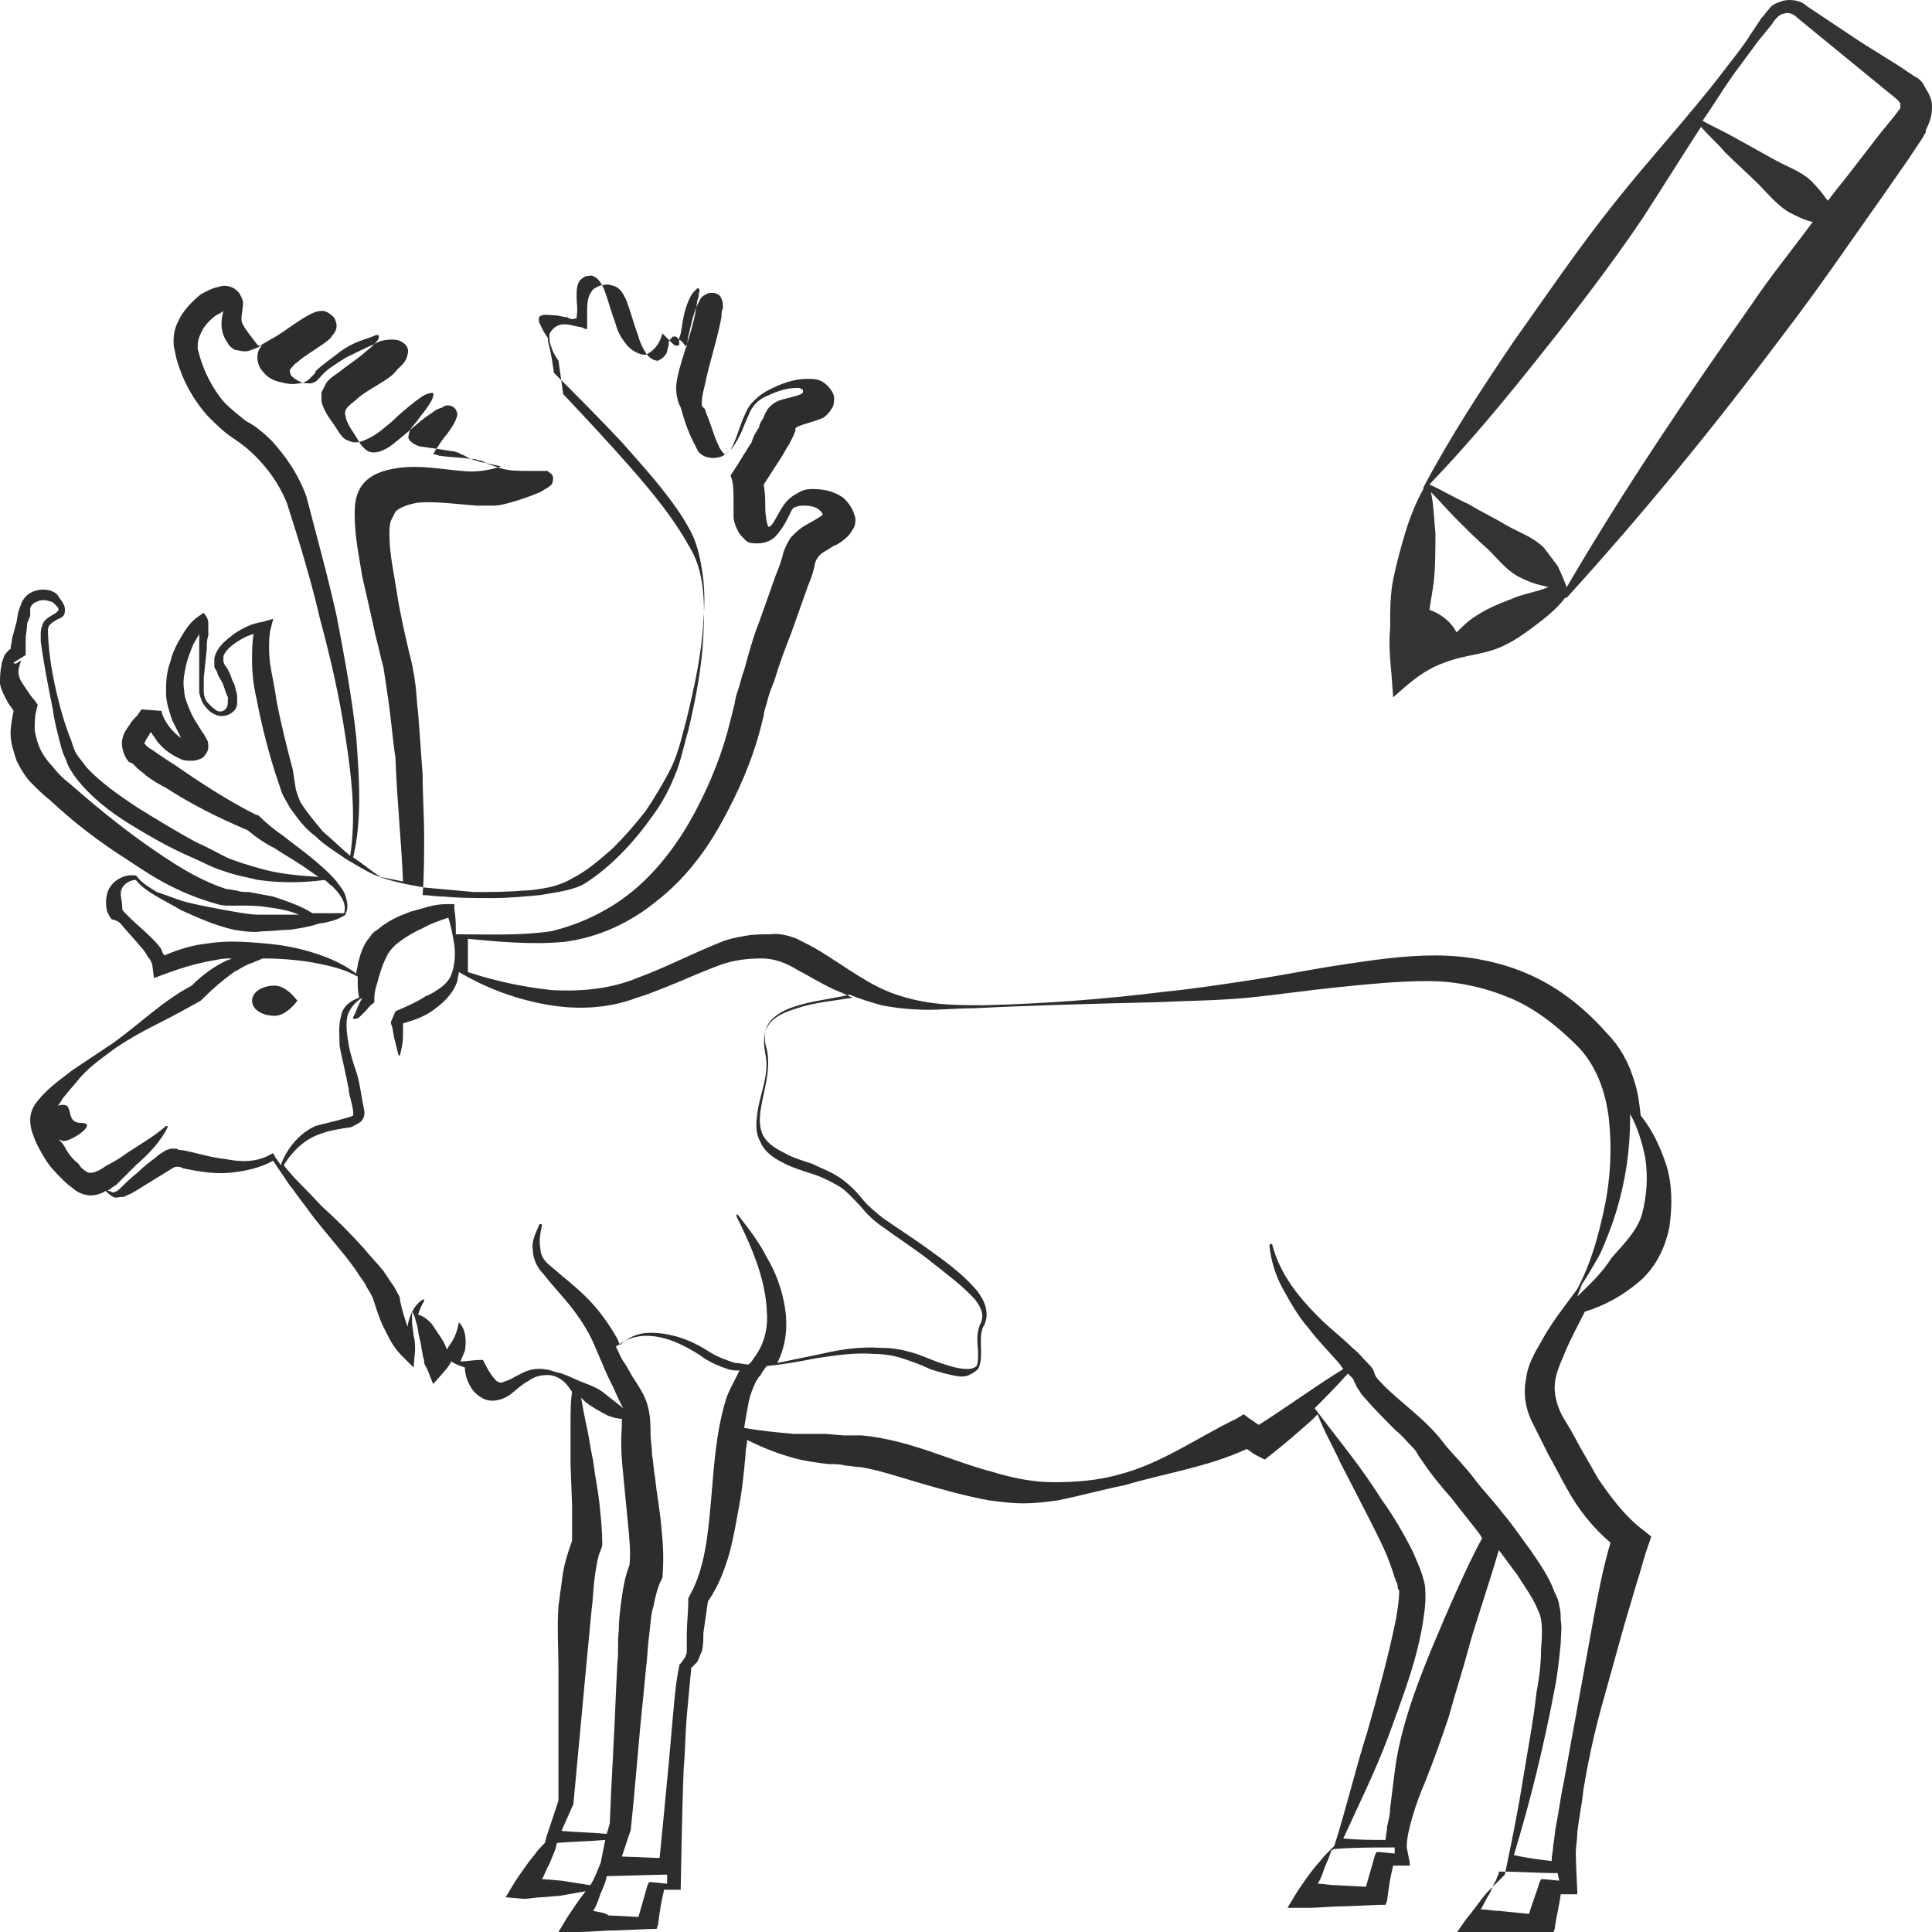 <?xml version="1.0" encoding="utf-8"?>
<!-- Generator: Adobe Illustrator 24.1.2, SVG Export Plug-In . SVG Version: 6.00 Build 0)  -->
<svg version="1.1" id="Layer_1" xmlns="http://www.w3.org/2000/svg" xmlns:xlink="http://www.w3.org/1999/xlink" x="0px" y="0px"
	 viewBox="0 0 128 128" style="enable-background:new 0 0 128 128;" xml:space="preserve">
<style type="text/css">
	.st0{fill:#333333;}
	.st1{fill:#2D2D2D;}
</style>
<g>
	<g>
		<path class="st0" d="M127.3,5.4c-0.1-0.1-0.3-0.3-0.4-0.3l-1.2-0.8l-2.4-1.5l-2.4-1.6l-1.2-0.8c-0.4-0.4-1.2-0.5-1.7-0.3
			c-0.3,0.1-0.6,0.2-0.8,0.5c-0.2,0.2-0.3,0.4-0.5,0.6l-0.8,1.2c-0.5,0.8-1.1,1.5-1.7,2.3c-2.3,3-4.9,5.8-7.2,8.7
			c-2.4,3-4.5,6.1-6.7,9.2c-2.1,3.1-4.2,6.3-6,9.7c0,0,0,0,0,0.1c-0.5,0.9-0.9,1.9-1.2,2.9c-0.3,1-0.6,2.1-0.8,3.1
			c-0.2,1-0.2,2.1-0.2,3.2c-0.1,1.1,0,2.1,0.1,3.2l0.1,1.4l0.8-0.7c0.8-0.7,1.7-1.3,2.6-1.6c1-0.4,2.1-0.5,3.1-0.8
			c1-0.3,1.9-0.9,2.7-1.5c0.8-0.6,1.6-1.2,2.2-2c0,0,0.1,0,0.1,0c5.1-5.6,9.9-11.5,14.4-17.5c2.3-3,4.4-6.1,6.6-9.2l1.6-2.3l0.8-1.2
			l0.2-0.3l0.1-0.2c0.1-0.1,0.1-0.2,0.1-0.3C128,7.8,128,7.4,128,7c0-0.4-0.2-0.8-0.4-1.1C127.5,5.7,127.4,5.5,127.3,5.4z
			 M100.6,39.5c-1,0.4-1.9,0.7-2.8,1.3c-0.5,0.3-0.9,0.7-1.3,1.1c-0.4-0.8-1.2-1.3-1.8-1.5c0.1-0.6,0.2-1.2,0.3-1.9
			c0.1-1.1,0.1-2.1,0.1-3.2c-0.1-0.9-0.1-1.8-0.3-2.7c0.6,0.6,1.1,1.2,1.7,1.8c0.7,0.7,1.4,1.4,2.1,2c0.7,0.7,1.3,1.5,2.2,1.9
			c0.4,0.2,0.9,0.4,1.4,0.5c0.1,0,0.3,0.1,0.4,0.1C101.8,39.2,101.2,39.3,100.6,39.5z M116.1,20.1c-4.3,6.1-8.5,12.3-12.3,18.8
			c-0.2-0.5-0.4-1-0.6-1.4c-0.3-0.4-0.6-0.8-0.9-1.2c-0.7-0.7-1.6-1-2.5-1.5c-0.8-0.5-1.7-0.9-2.5-1.4c-0.9-0.4-1.7-0.9-2.6-1.3
			c2.6-2.7,5-5.6,7.3-8.5c2.4-3,4.7-6,6.8-9.1c1.3-2,2.6-4.1,3.9-6.1c0.5,0.6,1.1,1.1,1.6,1.7c0.7,0.7,1.5,1.4,2.2,2.1
			c0.7,0.7,1.4,1.6,2.3,2c0.4,0.2,0.8,0.4,1.3,0.5C118.7,16.6,117.3,18.3,116.1,20.1z M125.8,7.3l-0.3,0.4l-0.9,1.1l-1.7,2.2
			c-0.6,0.8-1.2,1.5-1.8,2.3c-0.3-0.4-0.6-0.8-0.9-1.1c-0.7-0.8-1.7-1.1-2.6-1.6c-0.9-0.5-1.8-1-2.7-1.5c-0.7-0.4-1.4-0.7-2.1-1.1
			c0.7-1,1.3-2,2-3c0.6-0.8,1.1-1.5,1.7-2.3l0.9-1.1c0.1-0.2,0.3-0.4,0.4-0.5c0.1-0.1,0.3-0.2,0.4-0.2c0.3-0.1,0.6,0,0.9,0.3
			l1.1,0.9l2.2,1.8l2.2,1.8l1.1,0.9c0.1,0.1,0.1,0.1,0.1,0.1c0,0,0,0.1,0.1,0.1c0,0.1,0,0.1,0,0.2C125.9,7.2,125.9,7.2,125.8,7.3z"
			/>
	</g>
	<g>
		<path class="st1" d="M25.6,67.4L25.6,67.4L25.6,67.4C25.6,67.4,25.6,67.4,25.6,67.4z"/>
		<path class="st1" d="M0.1,44.1C0,44.5,0,44.9,0,45.3c0.1,0.5,0.3,0.8,0.5,1.2c0.1,0.2,0.3,0.4,0.4,0.6c-0.1,0.5-0.2,1-0.2,1.5
			c0,0.6,0.2,1.2,0.4,1.8c0.3,0.6,0.6,1.1,1,1.5c0.4,0.4,0.8,0.8,1.2,1.1c1.6,1.5,3.3,2.8,5.2,4c0.9,0.6,1.8,1.2,2.8,1.7
			c1,0.5,2,0.9,3.1,1.2c0.3,0.1,0.6,0.1,0.9,0.1c0.3,0,0.5,0,0.8,0c0.5,0,1,0,1.6,0.1c0.7,0.1,1.4,0.2,2.1,0.5c-0.3,0-0.5,0-0.8,0
			l-1.8,0c-0.6,0-1.1-0.1-1.7-0.2c-1.1-0.2-2.3-0.4-3.4-0.7c-0.6-0.2-1.1-0.4-1.7-0.6c-0.5-0.3-1-0.6-1.3-1l-0.1-0.1l-0.1,0
			c-0.7-0.1-1.6,0.4-1.8,1.2c-0.1,0.4-0.1,0.8,0,1.2c0.1,0.2,0.2,0.4,0.3,0.5C7.8,61,7.9,61.1,8,61.2c0.4,0.5,0.9,1,1.3,1.5
			c0.2,0.2,0.4,0.5,0.5,0.7c0.2,0.2,0.3,0.5,0.3,0.6l0.1,0.8l0.8-0.3c1.1-0.4,2.1-0.7,3.3-0.9c0.4-0.1,0.7-0.1,1.1-0.1
			c-0.1,0-0.2,0.1-0.3,0.1c-0.9,0.4-1.7,1-2.4,1.7c-1.9,1-3.4,2.5-5.2,3.8c-0.9,0.6-1.8,1.2-2.7,1.8c-0.9,0.7-1.8,1.3-2.5,2.3
			c-0.2,0.3-0.3,0.7-0.3,1c0,0.4,0.1,0.8,0.2,1c0.2,0.6,0.5,1.1,0.8,1.6c0.3,0.5,0.7,0.9,1.1,1.3c0.2,0.2,0.4,0.4,0.7,0.6
			C5.1,79,5.6,79.2,6,79.2c0.3,0,0.7-0.1,1-0.3c0.1,0.1,0.3,0.3,0.5,0.4c0.2,0.1,0.4,0,0.5,0c0.1,0,0.1,0,0.2,0l0.2-0.1
			c0.5-0.2,0.9-0.5,1.4-0.8l1.3-0.8c0.2-0.1,0.4-0.3,0.6-0.3c0.1,0,0.3,0,0.4,0.1c1,0.2,2.1,0.4,3.1,0.3c1-0.1,2-0.3,2.9-0.8
			c0.3,0.5,0.7,1,1,1.5c0.4,0.5,0.8,1.1,1.2,1.6C21,81,21.9,82,22.7,83c0.4,0.5,0.8,1,1.1,1.5c0.2,0.3,0.4,0.5,0.5,0.8
			c0.1,0.1,0.1,0.2,0.2,0.3l0.1,0.2l0.1,0.2c0.2,0.6,0.4,1.3,0.7,1.9c0.3,0.6,0.6,1.3,1.2,1.9l0.8,0.8l0.1-1.1c0-0.4,0-0.7-0.1-1
			c0-0.3-0.1-0.6-0.1-0.9c0-0.2,0-0.5,0-0.7c0.2,0.3,0.2,0.5,0.3,0.8c0.1,0.3,0.1,0.6,0.2,1c0.1,0.3,0.1,0.6,0.2,1
			c0,0.2,0.1,0.3,0.1,0.5c0,0.2,0.1,0.3,0.2,0.5l0.4,1l0.7-0.8c0.2-0.2,0.4-0.5,0.5-0.7c0.3,0.2,0.6,0.3,0.9,0.4
			c0,0.5,0.2,1.1,0.6,1.6c0.3,0.3,0.7,0.6,1.2,0.6c0.5,0,0.9-0.2,1.2-0.4c0.5-0.4,0.8-0.7,1.2-0.9c0.4-0.3,0.8-0.4,1.3-0.4
			c0.5,0,1,0.3,1.3,0.7c0.1,0.1,0.2,0.3,0.3,0.4c-0.1,0.7-0.1,1.4-0.1,2.1c0,0.9,0,1.8,0,2.7l0.1,2.7c0,0.8,0,1.7,0,2.4
			c-0.3,0.8-0.5,1.5-0.6,2.1c-0.1,0.7-0.2,1.5-0.3,2.2c-0.1,1.5,0,2.9,0,4.3l0,8.6l-0.8,2.4l-0.1,0.4c-0.3,0.3-0.5,0.5-0.7,0.8
			c-0.5,0.6-0.9,1.2-1.3,1.8l-0.6,1l1.2,0.1c0.4,0,0.8-0.1,1.2-0.1l1.2-0.1c0.6-0.1,1.1-0.2,1.7-0.3c-0.4,0.5-0.8,1.1-1.2,1.7
			l-0.6,1l1.3,0c0.8,0,1.6-0.1,2.4-0.1l2.4-0.1l0.4,0l0.1-0.3c0.1-0.8,0.2-1.5,0.4-2.3l0.9,0l0.2,0l0-0.2c0,0,0.1-5.7,0.2-7.9
			c0.1-1.1,0.1-2.2,0.2-3.4c0.1-1.1,0.2-2.2,0.3-3.2c0.1-0.1,0.2-0.2,0.4-0.4c0.1-0.2,0.2-0.5,0.3-0.7c0.1-0.4,0.1-0.8,0.1-1.2
			c0.1-0.7,0.2-1.4,0.3-2.1c0.7-1,1.1-2.1,1.4-3.1c0.3-1.1,0.5-2.3,0.7-3.4c0.2-1.1,0.3-2.2,0.4-3.3c0-0.3,0.1-0.6,0.1-0.9
			c1,0.5,2,0.9,3.1,1.2c0.7,0.2,1.5,0.3,2.3,0.4c0.4,0,0.8,0,1.1,0.1c0.3,0,0.7,0.1,1,0.1c1.3,0.2,2.7,0.7,4.1,1.1
			c1.4,0.4,2.8,0.8,4.4,1.1c0.8,0.1,1.5,0.2,2.3,0.2c0.8,0,1.6-0.1,2.3-0.2c1.5-0.3,2.9-0.7,4.4-1c2.7-0.8,5.5-1.2,8.1-2.4
			c0.2,0.1,0.4,0.3,0.6,0.4l0.6,0.3l0.5-0.4c0.9-0.7,1.8-1.5,2.6-2.2c0.1-0.1,0.2-0.2,0.4-0.4c0.4,1.1,1,2.1,1.5,3.2l1.8,3.5
			c0.6,1.2,1.2,2.3,1.6,3.5c0.1,0.3,0.2,0.6,0.3,0.9c0.1,0.1,0.1,0.3,0.1,0.4l0.1,0.2l0,0.1c0,0.4-0.1,1.1-0.2,1.7
			c-0.5,2.5-1.2,5-1.9,7.5c-0.8,2.5-1.4,5.1-2.2,7.6l0,0l-0.1,0.1c-0.1,0.1-0.3,0.3-0.4,0.4c-0.3,0.3-0.5,0.6-0.7,0.8
			c-0.5,0.6-0.9,1.2-1.3,1.8l-0.6,1l1.3,0c0.8,0,1.6-0.1,2.4-0.1l2.4-0.1l0.4,0l0.1-0.3c0.1-0.8,0.2-1.5,0.4-2.3l0.9,0l0.2,0l0-0.2
			l-0.2-1c0-0.7,0.2-1.4,0.4-2.1c0.2-0.7,0.5-1.5,0.8-2.2c0.6-1.5,1.1-2.9,1.6-4.4c0.4-1.5,0.9-3,1.3-4.5c0.3-1.2,1.4-4.4,2-6.5
			c0.4,0.5,0.8,1.1,1.2,1.6c0.5,0.8,1.1,1.6,1.4,2.4c0.3,0.5,0.3,1.5,0.2,2.5c0,0.9-0.1,1.9-0.3,2.9c-0.2,1.9-0.6,3.9-0.9,5.8
			c-0.3,1.9-0.7,3.9-1.1,5.8l-0.1,0.5c-0.1,0.1-0.3,0.3-0.4,0.4c-0.3,0.3-0.5,0.5-0.8,0.8c-0.5,0.6-0.9,1.2-1.4,1.8l-0.7,1l1.3,0.1
			c0.8,0,1.6,0,2.4-0.1l2.4-0.1l0.4,0l0.1-0.3c0.1-0.8,0.3-1.5,0.4-2.3l0.9,0l0.2,0l0-0.2c0,0-0.1-2-0.1-2.5c0-0.5,0.1-0.9,0.1-1.4
			c0.1-0.9,0.3-1.8,0.4-2.8c0.3-1.8,0.7-3.7,1.2-5.5c0.5-1.8,1-3.6,1.5-5.4l0.8-2.7c0.3-0.9,0.5-1.8,0.8-2.6l0.2-0.6l-0.5-0.4
			c-1.2-0.9-2.1-2.1-3-3.4c-0.4-0.7-0.8-1.4-1.2-2.1l-0.6-1.1l-0.6-1c-0.3-0.6-0.5-1.2-0.5-1.9c0-0.7,0.3-1.4,0.6-2.1
			c0.4-1,0.9-1.9,1.4-2.9c1.3-0.4,2.4-1,3.5-1.9c1.1-0.9,1.8-2.2,2.1-3.7c0.2-1.4,0.2-2.8-0.2-4.1c-0.4-1.2-0.9-2.3-1.7-3.3
			c-0.1-0.9-0.2-1.7-0.5-2.5c-0.3-1-0.9-2.1-1.7-2.9c-1.4-1.6-3.1-3-5.1-3.9c-2-0.9-4.2-1.3-6.3-1.3c-2.1,0-4.1,0.3-6.1,0.6
			c-2,0.3-4,0.7-5.9,1c-2,0.3-3.9,0.6-5.9,0.8c-4,0.5-8,0.8-12,0.9c-1,0-2,0-3-0.1c-1-0.1-1.9-0.3-2.8-0.6c-1.8-0.6-3.3-1.8-5.1-2.9
			c-0.5-0.3-0.9-0.5-1.5-0.8c-0.5-0.2-1.2-0.4-1.8-0.3c-0.5,0-1.1,0-1.6,0.1c-0.6,0.1-1.1,0.2-1.6,0.4c-2,0.8-3.7,1.7-5.6,2.4
			c-1.7,0.7-3.6,0.9-5.6,0.8c-1.9-0.2-3.8-0.6-5.6-1.2c0-0.5,0-1.1,0-1.6c0-0.2,0-0.4,0-0.6c2.1,0.2,4.2,0.4,6.4,0.2
			c2.3-0.3,4.4-1.3,6.1-2.7c1.8-1.4,3.2-3.2,4.3-5.2c1.1-2,2-4,2.6-6.3l0.1-0.4l0.1-0.4c0-0.2,0.1-0.5,0.2-0.8
			c0.1-0.5,0.3-1,0.5-1.5c0.3-1,0.7-2.1,1.1-3.1l1.1-3.1c0.2-0.5,0.4-1,0.5-1.6c0.1-0.3,0.3-0.6,0.7-0.8c0.2-0.1,0.4-0.3,0.7-0.4
			c0.2-0.1,0.5-0.3,0.8-0.6c0.1-0.1,0.3-0.4,0.4-0.6c0.1-0.3,0.1-0.6,0-0.8c-0.1-0.4-0.4-0.8-0.7-1.1c-0.7-0.5-1.4-0.6-2.1-0.6
			c-0.4,0-0.7,0.1-1,0.3c-0.4,0.2-0.7,0.5-0.9,0.8c-0.4,0.6-0.6,1.1-0.8,1.3c-0.1,0.1-0.1,0.1-0.2,0.1c0,0,0,0,0,0c0,0,0,0,0,0
			c-0.1-0.2-0.2-0.8-0.2-1.3c0-0.5,0-0.9-0.1-1.5c0.4-0.6,0.7-1.1,1.1-1.7c0.2-0.3,0.4-0.7,0.6-1c0.1-0.2,0.2-0.4,0.3-0.6
			c0-0.1,0.1-0.2,0.1-0.3l0-0.1c0,0,0,0,0,0c0,0,0,0,0,0c0-0.1,0.3-0.2,0.6-0.3c0.3-0.1,0.7-0.2,1.2-0.4c0.2-0.1,0.5-0.4,0.7-0.8
			c0.1-0.4,0.1-0.7-0.1-1c-0.2-0.3-0.5-0.6-0.8-0.7c-0.3-0.1-0.5-0.1-0.8-0.1c-0.9,0-1.7,0.3-2.5,0.7c-0.4,0.2-0.7,0.4-1.1,0.8
			c-0.4,0.4-0.5,0.8-0.7,1.2c-0.3,0.8-0.5,1.5-0.8,2c-0.2,0.2-0.5,0.4-0.4,0.3c0,0-0.3-0.3-0.4-0.6c-0.3-0.6-0.5-1.4-0.8-2.1
			l-0.1-0.3l-0.1-0.1c0,0-0.1-0.1-0.1-0.1c0,0,0-0.2,0-0.3c0-0.3,0.1-0.7,0.2-1.1c0.3-1.5,0.8-2.9,1.1-4.5c0-0.2,0-0.4,0.1-0.6
			c0-0.2,0-0.5-0.2-0.8c-0.1-0.1-0.3-0.2-0.5-0.2c-0.1,0-0.3,0-0.4,0.1c-0.3,0.1-0.4,0.3-0.5,0.5c-0.4,0.8-0.5,1.5-0.7,2.3l-0.1,0.6
			l0,0.1c0,0-0.1-0.1-0.1-0.1c-0.1-0.1-0.2-0.3-0.4-0.4c0,0-0.1-0.1-0.1-0.1c0,0-0.1-0.1-0.1-0.1c0,0-0.1,0-0.2,0c0,0-0.1,0-0.1,0.1
			c0,0,0,0-0.1,0.1c-0.1,0.1-0.1,0.2-0.1,0.2l0,0.1c0,0.2-0.1,0.3-0.1,0.5c-0.1,0.3-0.4,0.5-0.6,0.6c-0.3,0-0.6-0.2-0.8-0.5
			c-0.2-0.3-0.4-0.7-0.5-1.1c-0.3-0.8-0.5-1.6-0.8-2.4c-0.2-0.4-0.4-0.9-1-1c-0.3-0.1-0.5,0-0.7,0c-0.2,0.1-0.5,0.2-0.6,0.4
			c-0.3,0.4-0.3,0.9-0.3,1.4c0,0.4,0,0.7,0,1.1c0,0,0,0,0,0c-0.1,0-0.2,0-0.3-0.1l-0.5-0.1c-0.4-0.1-0.8-0.2-1.2,0
			c-0.2,0.1-0.5,0.4-0.5,0.6c0,0.3,0,0.5,0.1,0.7c0.1,0.4,0.3,0.7,0.5,1c0.1,0.7,0.2,1.4,0.3,2.1l0,0.1l0.1,0.1
			c1.5,1.6,3,3.2,4.4,4.8c1.4,1.6,2.8,3.3,3.8,5.1c1.1,1.7,1.1,3.8,1,6c-0.1,2.1-0.5,4.2-1,6.3c-0.3,1-0.5,2.1-0.9,3
			c-0.4,1-0.9,1.9-1.5,2.7c-1.2,1.7-2.7,3.3-4.4,4.4c-0.8,0.5-1.9,0.6-3,0.8c-1.1,0.1-2.1,0.2-3.2,0.2c-1.1,0-2.2,0-3.2-0.1
			c-0.5,0-1-0.1-1.4-0.1c0.1-1.3,0.1-2.6,0.1-3.9c0-1.4-0.1-2.7-0.1-4.1c-0.1-1.4-0.2-2.7-0.3-4.1c-0.1-0.7-0.1-1.4-0.2-2
			c-0.1-0.7-0.2-1.3-0.4-2c-0.3-1.3-0.6-2.6-0.8-3.9c-0.2-1.3-0.5-2.6-0.5-3.9c0-0.3,0-0.6,0.1-0.9c0.1-0.2,0.2-0.4,0.3-0.6
			c0.3-0.3,0.9-0.5,1.5-0.6c1.2-0.1,2.5,0.1,3.9,0.2c0.3,0,0.7,0,1.1,0c0.4,0,0.7-0.1,1.1-0.2c0.7-0.2,1.3-0.4,2-0.7
			c0.2-0.1,0.3-0.2,0.5-0.3c0.1-0.1,0.2-0.1,0.3-0.3c0-0.1,0.1-0.3,0-0.5c-0.1-0.2-0.3-0.2-0.3-0.3c-0.1,0-0.2,0-0.3,0
			c-0.3,0-0.4,0-0.5,0c-0.2,0-0.3,0-0.5,0c-0.6,0-1.3,0-1.9-0.2c-0.3-0.1-0.6-0.2-0.9-0.3c-0.1-0.1-0.3-0.2-0.5-0.2
			c-0.2-0.1-0.4-0.1-0.5-0.1c-0.7-0.1-1.4-0.1-2-0.2c-0.2,0-0.3-0.1-0.4-0.1c0,0-0.1,0-0.1,0c0,0,0,0,0,0c0.1-0.2,0.3-0.5,0.5-0.8
			c0.2-0.3,0.4-0.5,0.6-0.8c0.2-0.3,0.4-0.6,0.5-1c0-0.2-0.1-0.5-0.4-0.6c-0.3-0.1-0.5,0-0.6,0.1c-0.4,0.1-0.6,0.3-0.9,0.5
			c-0.6,0.4-1.1,0.9-1.6,1.3c-0.5,0.4-1,0.9-1.6,1.1c-0.3,0.1-0.6,0.1-0.8,0c-0.2-0.1-0.4-0.3-0.6-0.6c-0.3-0.6-0.8-1.1-0.9-1.7
			c-0.1-0.3,0-0.5,0.2-0.7c0.2-0.2,0.5-0.4,0.7-0.6c0.5-0.4,1.1-0.7,1.7-1.1c0.3-0.2,0.6-0.4,0.8-0.7c0.3-0.3,0.6-0.5,0.7-1
			c0.1-0.3,0-0.6-0.3-0.8c-0.3-0.2-0.5-0.2-0.8-0.2c-0.4,0-0.8,0.1-1.1,0.3c-0.7,0.3-1.3,0.6-1.9,0.9c-0.6,0.4-1.2,0.7-1.7,1.3
			c-0.1,0.1-0.2,0.2-0.2,0.2c0,0-0.1,0.1-0.1,0.1c-0.1,0-0.2,0.1-0.3,0.1c-0.2,0-0.5,0-0.7-0.1c-0.2-0.1-0.4-0.2-0.6-0.4
			c-0.1-0.2-0.1-0.3-0.1-0.4c0.1-0.1,0.3-0.4,0.5-0.5c0.2-0.2,0.5-0.4,0.8-0.6c0.3-0.2,0.6-0.4,0.9-0.6c0.1-0.1,0.3-0.2,0.5-0.4
			c0.1-0.2,0.4-0.4,0.4-0.8c0-0.2-0.1-0.5-0.2-0.6c-0.2-0.2-0.5-0.4-0.7-0.4c-0.4,0-0.6,0.1-0.8,0.2c-0.4,0.2-0.7,0.4-1,0.6
			c-0.6,0.4-1.1,0.8-1.7,1.1c-0.3,0.2-0.5,0.3-0.7,0.4c0,0,0,0-0.1,0c0,0,0,0,0,0C16,21.5,16,21.4,16,21.1c0-0.3,0.1-0.6,0.1-1.1
			c0-0.1-0.1-0.3-0.2-0.5c-0.1-0.2-0.3-0.3-0.4-0.4c-0.4-0.2-0.7-0.2-1-0.1c-0.5,0.1-0.8,0.3-1.2,0.5c-0.6,0.5-1.2,1.1-1.5,1.8
			c-0.2,0.4-0.3,0.8-0.3,1.3c0,0.2,0,0.4,0.1,0.7c0,0.2,0.1,0.4,0.1,0.5c0.4,1.4,1.1,2.7,2.1,3.8c0.5,0.5,1,1,1.6,1.4
			c0.6,0.4,1,0.7,1.5,1.2c0.9,0.9,1.6,1.9,2.1,3.1c0.8,2.5,1.6,5.1,2.2,7.7c0.7,2.6,1.3,5.2,1.7,7.9c0.4,2.6,0.7,5.2,0.3,7.8
			c-0.6-0.5-1.2-1.1-1.8-1.6c-0.5-0.6-1-1.2-1.4-1.8c-0.2-0.3-0.3-0.7-0.4-1L19.4,51c-0.4-1.5-0.8-3.1-1.1-4.7
			c-0.1-0.8-0.3-1.6-0.4-2.3c-0.1-0.8-0.1-1.6,0-2.2l0.2-0.8l-0.7,0.2c-0.7,0.1-1.3,0.4-1.9,0.8c-0.5,0.4-1.1,0.8-1.3,1.6
			c0,0.2,0,0.4,0,0.6c0.1,0.2,0.2,0.3,0.2,0.4c0.1,0.3,0.3,0.5,0.4,0.8c0.1,0.3,0.2,0.6,0.3,0.8c0,0.3,0,0.6-0.1,0.7
			c-0.1,0.2-0.4,0.3-0.6,0.2c-0.2-0.1-0.4-0.3-0.6-0.5c-0.2-0.2-0.3-0.5-0.3-0.8c0-0.2,0-0.6,0-0.9l0.2-1.9c0-0.3,0-0.6,0.1-0.9
			c0-0.2,0-0.3,0-0.5c0-0.1,0-0.2,0-0.3c0-0.1,0-0.2-0.1-0.4l-0.2-0.3l-0.3,0.2c-0.6,0.4-0.9,0.9-1.2,1.4c-0.3,0.5-0.6,1.1-0.7,1.6
			C11,44.6,11,45.3,11,45.9c0,0.6,0.2,1.2,0.4,1.8c0.2,0.4,0.4,0.8,0.6,1.2c-0.6-0.4-1.2-1.2-1.3-1.8L9.4,47c0-0.1,0,0-0.1,0.1
			l-0.2,0.3c-0.2,0.2-0.4,0.4-0.5,0.6c-0.2,0.3-0.4,0.5-0.5,1c-0.1,0.4,0.1,1,0.3,1.3c0.1,0.1,0.1,0.2,0.2,0.2l0.2,0.1
			c0.1,0.1,0.2,0.2,0.3,0.3c0.2,0.2,0.4,0.3,0.6,0.5c0.4,0.3,0.9,0.6,1.3,0.8c1.7,1.1,3.5,2,5.4,2.8c0.6,0.5,1.2,0.9,1.8,1.2
			c0.6,0.4,1.3,0.8,1.9,1.2c0.3,0.2,0.7,0.5,1,0.7c-1.4-0.1-2.7-0.2-4-0.6c-0.7-0.2-1.4-0.4-2.1-0.7c-0.6-0.3-1.3-0.7-2-1
			c-1.3-0.7-2.6-1.5-3.9-2.3c-1.2-0.8-2.5-1.7-3.4-2.7c-0.2-0.3-0.4-0.5-0.6-0.8c-0.2-0.3-0.3-0.7-0.4-1c-0.3-0.7-0.5-1.4-0.7-2.1
			c-0.4-1.5-0.7-3-0.8-4.5c0-0.4-0.1-0.8,0.1-1c0.1-0.1,0.2-0.2,0.4-0.3C3.8,41,4,41,4.2,40.8c0.1-0.1,0.1-0.3,0.1-0.4
			c0-0.1,0-0.2-0.1-0.4c-0.1-0.2-0.3-0.4-0.4-0.6C3.5,39.1,3,39,2.5,39.1c-0.5,0.1-0.9,0.4-1.1,0.9c0,0.1-0.1,0.2-0.1,0.3l-0.1,0.3
			l-0.1,0.6c-0.1,0.4-0.2,0.7-0.3,1.1c0,0.2-0.1,0.5-0.1,0.7c-0.2,0.1-0.3,0.3-0.4,0.4C0.2,43.7,0.1,43.9,0.1,44.1z M26.7,58.4
			c-0.5-0.1-1-0.2-1.5-0.3c0,0,0,0,0,0c-0.6-0.4-1.2-0.9-1.8-1.3c0.3-1.3,0.4-2.6,0.4-3.9c0-1.4-0.1-2.7-0.2-4.1
			c-0.3-2.7-0.8-5.4-1.3-8c-0.6-2.7-1.3-5.2-2-7.9c-0.5-1.4-1.3-2.6-2.3-3.7c-0.5-0.5-1.1-1-1.7-1.3c-0.5-0.4-1-0.8-1.4-1.2
			c-0.8-0.9-1.4-2.1-1.7-3.2c0-0.1-0.1-0.3-0.1-0.4c0-0.1,0-0.2,0-0.3c0-0.2,0.1-0.5,0.2-0.7c0.2-0.5,0.6-0.9,1-1.2
			c0.2-0.1,0.4-0.2,0.5-0.3c-0.1,0.4-0.3,1.2,0.2,2c0.1,0.1,0.1,0.2,0.2,0.3c0.1,0.1,0.3,0.3,0.5,0.3c0.4,0.1,0.7,0.1,0.9,0
			c0.3-0.1,0.6-0.2,0.8-0.4c-0.1,0.1-0.1,0.2-0.2,0.3c-0.3,0.5-0.1,1.2,0.2,1.5c0.3,0.4,0.7,0.6,1.1,0.7c0.4,0.1,0.8,0.2,1.3,0.1
			c0.2,0,0.5-0.1,0.7-0.3c0.1-0.1,0.2-0.2,0.3-0.3c0.1-0.1,0.1-0.1,0.1-0.2c0.4-0.4,1-0.8,1.5-1.2c0.5-0.4,1.1-0.7,1.7-0.9
			c0.3-0.1,0.6-0.2,0.8-0.3c0.1,0,0.2,0,0.2,0c0,0,0,0,0,0.1c0,0.2-0.2,0.4-0.4,0.6c-0.2,0.2-0.5,0.4-0.7,0.6
			c-0.5,0.4-1.1,0.8-1.6,1.2c-0.3,0.2-0.6,0.4-0.8,0.7c-0.1,0.2-0.2,0.4-0.3,0.6c0,0.2,0,0.4,0,0.6c0.2,0.8,0.7,1.3,1,1.8
			c0.2,0.3,0.4,0.7,0.8,0.8c0.4,0.2,0.8,0.1,1.2-0.1c0.7-0.3,1.2-0.8,1.7-1.2c0.5-0.5,1-0.9,1.5-1.3c0.3-0.2,0.5-0.4,0.8-0.5
			c0.3-0.1,0.5-0.1,0.4,0.1c0,0.2-0.2,0.5-0.4,0.8c-0.2,0.3-0.4,0.5-0.6,0.8c-0.2,0.3-0.5,0.5-0.6,0.9c0,0.1-0.1,0.3,0,0.4
			c0.1,0.2,0.2,0.2,0.3,0.3c0.2,0.1,0.4,0.2,0.6,0.2c0.7,0.1,1.4,0.2,2,0.3c0.2,0,0.3,0.1,0.4,0.1c0.1,0.1,0.2,0.1,0.4,0.2
			c0.3,0.2,0.7,0.3,1,0.4c0.5,0.1,0.9,0.2,1.4,0.3c-0.9,0.3-1.8,0.4-2.6,0.3c-1.3-0.1-2.7-0.4-4.2-0.2c-0.7,0.1-1.6,0.3-2.2,0.9
			c-0.3,0.3-0.5,0.7-0.6,1.1c-0.1,0.4-0.1,0.8-0.1,1.1c0,1.5,0.3,2.8,0.5,4.1c0.3,1.3,0.6,2.6,0.9,4c0.2,0.7,0.3,1.3,0.5,2
			c0.1,0.6,0.2,1.3,0.3,2c0.2,1.3,0.3,2.7,0.5,4C26.3,53.1,26.6,55.8,26.7,58.4z M104.5,85.9c0.1-0.3,0.2-0.5,0.3-0.8
			c0.4-0.6,0.8-1.3,1.2-2c0.4-0.9,0.8-1.9,1.1-2.9c0.6-2,0.9-4,0.9-6.2c0-0.1,0-0.1,0-0.2c0.5,0.9,0.8,1.9,1,2.9
			c0.2,1.3,0.1,2.5-0.2,3.7c-0.3,1.1-1.2,2-2,2.9C106.1,84.4,105.3,85.1,104.5,85.9z M103.2,124.1L103.2,124.1l0.1,0.5l-1-0.1
			l-0.2,0l-0.1,0.2c-0.2,0.7-0.5,1.4-0.7,2.1l-2-0.2c-0.4,0-0.8-0.1-1.2-0.1c0.2-0.3,0.3-0.6,0.5-0.9c0.2-0.3,0.3-0.7,0.5-1l0.2-0.5
			l0-0.1l0.2,0C100.8,124,102,124.1,103.2,124.1z M88.4,122.5c1.3-0.1,2.5-0.1,3.8-0.1l0.2,0l0,0.4l-1-0.1l-0.2,0l-0.1,0.2
			c-0.2,0.7-0.4,1.4-0.6,2.1l-2-0.1c-0.4,0-0.8-0.1-1.2-0.1c0.2-0.3,0.3-0.6,0.4-0.9c0.1-0.3,0.3-0.7,0.4-1l0.1-0.3L88.4,122.5z
			 M87.1,93.3c0.5-0.5,1.5-1.5,2.2-2.3c0.1,0.1,0.2,0.2,0.3,0.3c0.1,0.1,0.1,0.2,0.1,0.2l0.2,0.4c0.2,0.3,0.3,0.5,0.5,0.7
			c0.7,0.8,1.4,1.5,2.1,2.2c0.4,0.3,0.7,0.7,1,1c0.2,0.2,0.3,0.3,0.4,0.5c0.1,0.2,0.2,0.3,0.4,0.6c0.6,0.9,1.2,1.6,1.9,2.4
			c0.6,0.8,1.2,1.5,1.8,2.3c0.1,0.1,0.1,0.2,0.2,0.3c-1,1.8-2.5,5.3-3,6.5c-0.6,1.4-1.2,2.9-1.7,4.4c-0.5,1.5-0.9,3-1.1,4.6
			c-0.1,0.8-0.2,1.6-0.3,2.4c0,0.4-0.1,0.8-0.2,1.2c0,0.3-0.1,0.6-0.1,0.9c-0.9,0-1.9,0-2.8-0.1c1-2.2,2.1-4.4,3-6.8
			c0.9-2.5,1.9-5,2.3-7.7c0.1-0.7,0.2-1.4,0.1-2.3c-0.2-0.9-0.5-1.5-0.8-2.2c-0.6-1.2-1.3-2.4-2.1-3.5
			C90.2,97.2,88.6,95.3,87.1,93.3z M49.3,94.6c0.1-0.6,0.2-1.2,0.3-1.7c0.1-0.5,0.3-1,0.5-1.4c0.1-0.1,0.1-0.2,0.2-0.3l0.1-0.1
			l0.1-0.2c0.1-0.1,0.2-0.3,0.3-0.4c1.1-0.1,2.2-0.3,3.2-0.5c1.3-0.2,2.6-0.4,3.9-0.3c0.6,0,1.3,0.1,1.9,0.3
			c0.6,0.2,1.2,0.4,1.8,0.7c0.6,0.2,1.3,0.4,2,0.5c0.2,0,0.4,0,0.6-0.1c0.2-0.1,0.4-0.2,0.6-0.4c0.2-0.4,0.2-0.8,0.2-1.1
			c0-0.7-0.1-1.3,0.2-1.8c0.2-0.4,0.2-0.8,0.1-1.2c-0.1-0.4-0.3-0.7-0.5-1c-0.9-1.1-2-1.9-3.1-2.7c-1.1-0.8-2.2-1.5-3.2-2.2
			c-0.5-0.4-1-0.8-1.4-1.3c-0.4-0.5-0.9-1-1.5-1.4c-0.6-0.4-1.2-0.6-1.8-0.9c-0.6-0.2-1.3-0.4-1.8-0.7c-0.6-0.3-1.1-0.6-1.4-1.1
			c-0.3-0.5-0.3-1.2-0.2-1.8c0.2-1.3,0.7-2.6,0.4-4c-0.2-0.6-0.2-1.3,0.2-1.8c0.4-0.5,1-0.8,1.6-1c1.2-0.4,2.4-0.5,3.7-0.8
			c0.7,0.3,1.4,0.5,2.1,0.7c1,0.2,2.1,0.3,3.1,0.3c1,0,2-0.1,3-0.1c4-0.2,8-0.3,12.1-0.4c2-0.1,4-0.1,6.1-0.3c2-0.2,4-0.5,6-0.7
			c2-0.2,3.9-0.4,5.9-0.4c1.9,0,3.7,0.4,5.4,1.1c1.7,0.7,3.2,1.9,4.5,3.2c1.2,1.2,1.9,3,2.1,4.9c0.2,1.9,0.1,3.9-0.3,5.8
			c-0.4,1.9-0.9,3.7-1.8,5.4c-0.8,1.1-1.7,2.2-2.4,3.5c-0.4,0.7-0.9,1.5-1,2.5c-0.2,1,0,2,0.4,2.8l1.1,2.2c0.4,0.7,0.8,1.5,1.2,2.2
			c0.7,1.3,1.7,2.6,2.9,3.6c-0.5,1.7-0.8,3.3-1.1,4.9l-1,5.5l-1,5.5c-0.2,0.9-0.3,1.8-0.5,2.8c-0.1,0.5-0.1,0.9-0.2,1.4
			c0,0.3-0.1,0.6-0.1,1c-0.8-0.1-1.7-0.2-2.5-0.4c1.1-3.6,2-7.3,2.7-11c0.2-1,0.3-2,0.4-3c0-0.5,0.1-1,0-1.6c0-0.3,0-0.6-0.1-0.9
			c0-0.3-0.2-0.7-0.3-0.9c-0.4-1.1-1-1.9-1.6-2.8c-0.6-0.8-1.2-1.7-1.8-2.4c-0.6-0.8-1.3-1.5-1.9-2.3c-0.6-0.8-1.3-1.5-1.9-2.2
			c-1.3-1.8-3.1-2.9-4.3-4.2c-0.2-0.2-0.3-0.3-0.4-0.5L91,90.8c-0.1-0.2-0.2-0.3-0.3-0.4c-0.4-0.4-0.7-0.8-1.1-1.1
			c-0.7-0.7-1.5-1.3-2.2-2c-1.4-1.4-2.6-2.9-3.1-4.8c0-0.1-0.1-0.1-0.1-0.1c0,0-0.1,0.1-0.1,0.1c0.1,1,0.4,2,0.9,2.9
			c0.5,0.9,1,1.8,1.7,2.6c0.6,0.8,1.3,1.5,2,2.3c0.1,0.1,0.2,0.3,0.3,0.4c-1.8,1.1-4,2.7-5.6,3.7c-0.2-0.1-0.4-0.3-0.6-0.4l-0.4-0.3
			l-0.5,0.3c-2.5,1.2-5,3-7.8,3.7c-1.4,0.4-2.9,0.5-4.3,0.5c-1.4,0-2.8-0.3-4.1-0.7c-2.7-0.7-5.4-2.1-8.6-2.4c-0.4,0-0.8,0-1.2,0
			L54.7,95c-0.7,0-1.4,0-2.1,0C51.5,94.9,50.4,94.8,49.3,94.6z M44.6,113.5l-0.3,3.4c-0.2,2.1-0.4,4.2-0.6,6.2l-2.5-0.1l0.6-1.8l0,0
			l0-0.1c0.3-2.8,0.5-5.7,0.8-8.5l0.2-2.1c0.1-0.7,0.1-1.4,0.2-2.1c0.1-0.7,0.1-1.4,0.3-2c0.1-0.6,0.3-1.3,0.5-1.7l0.1-0.2l0-0.2
			c0.1-1.2,0-2.3-0.1-3.3c-0.1-1.1-0.3-2.1-0.4-3.1c-0.1-0.5-0.1-1-0.2-1.5c0-0.5-0.1-1-0.1-1.4c0-0.6,0-1.2-0.2-1.9
			c-0.2-0.7-0.5-1.1-0.8-1.6c-0.3-0.4-0.5-0.9-0.8-1.3c-0.2-0.3-0.3-0.6-0.5-1c0.1,0,0.1-0.1,0.2-0.1c0.5-0.4,1.2-0.6,1.8-0.6
			c1.3,0,2.5,0.6,3.6,1.3c0.5,0.4,1.2,0.7,1.8,0.9c0.3,0.1,0.5,0.1,0.8,0.1c0,0.1-0.1,0.1-0.1,0.2c-0.3,0.6-0.6,1.1-0.8,1.7
			c-0.7,2.3-0.8,4.6-1,6.8c-0.2,2.2-0.4,4.4-1.4,6.2l-0.1,0.2l0,0.1c0,0.8-0.1,1.6-0.1,2.3c0,0.4,0,0.8,0,1.1c0,0.2-0.1,0.3-0.1,0.4
			c-0.1,0.1-0.2,0.3-0.3,0.4l-0.1,0.1l0,0.1C44.8,111.3,44.7,112.4,44.6,113.5z M39.3,126.6c0.2-0.3,0.3-0.6,0.4-0.9
			c0.1-0.3,0.3-0.7,0.4-1l0.1-0.4l0,0l3.8-0.1l0.2,0l0,0.6l-1-0.1l-0.2,0l-0.1,0.2c-0.2,0.7-0.4,1.4-0.6,2.1l-2-0.1
			C40.1,126.7,39.7,126.7,39.3,126.6z M40.1,121.9l-0.3,1.5c0,0-0.5,1.3-0.7,1.5c-0.6-0.1-1.3-0.2-1.9-0.3l-1.2-0.1c0,0,0,0-0.1,0
			c0.2-0.3,0.3-0.7,0.5-1c0.1-0.3,0.3-0.7,0.4-1l0.1-0.4C38,122,39,122,40.1,121.9z M38,119.5l0-0.1l0.8-8.6l0.2-2.1l0.2-2.1
			c0.1-0.7,0.1-1.4,0.2-2.1c0.1-0.7,0.2-1.4,0.4-1.8l0.1-0.3l0-0.1c0-1-0.1-1.9-0.2-2.8c-0.1-0.9-0.3-1.8-0.4-2.7
			c-0.2-0.9-0.3-1.8-0.5-2.6c-0.1-0.5-0.2-1-0.3-1.6c0.1,0.1,0.2,0.2,0.3,0.3c0.4,0.3,0.9,0.6,1.5,0.9c0.3,0.1,0.6,0.2,0.9,0.2
			c0,0.2,0,0.4,0,0.5c-0.1,1.3,0,2.3,0.1,3.3l0.3,3.1c0.1,1,0.2,2,0.1,2.8c-0.3,0.8-0.4,1.4-0.5,2.1c-0.1,0.7-0.2,1.5-0.2,2.2
			c-0.1,0.7,0,1.5-0.1,2.2l-0.1,2.1c-0.1,2.8-0.3,5.7-0.4,8.5l-0.2,0.7c-1-0.1-2-0.1-3-0.2L38,119.5L38,119.5z M18.8,77.2
			c0.6-1,1.5-1.8,2.5-2.1c0.5-0.2,1.2-0.3,1.8-0.4c0.2,0,0.3-0.1,0.5-0.2c0.2-0.1,0.4-0.2,0.5-0.5c0.1-0.3,0-0.5,0-0.6L24,72.9
			c-0.1-0.6-0.2-1.3-0.4-1.9c-0.2-0.6-0.4-1.2-0.5-1.8c-0.1-0.6-0.2-1.2-0.1-1.8c0.1-0.5,0.5-1,1-1.3c0,0,0,0,0,0
			c-0.1,0.2-0.2,0.4-0.3,0.6c-0.1,0.3-0.2,0.5-0.3,0.7l0,0c0,0,0,0.1,0,0.1c0,0,0,0,0.1,0c0.2,0,0.3-0.1,0.4-0.2
			c0.1-0.1,0.2-0.2,0.3-0.3c0.2-0.2,0.3-0.4,0.5-0.5l0.1-0.1l0-0.3c0-0.3,0.1-0.7,0.2-1c0.1-0.4,0.2-0.7,0.3-1
			c0.1-0.3,0.3-0.7,0.4-0.9c0.2-0.3,0.3-0.4,0.5-0.6c0.5-0.4,1.1-0.8,1.8-1.1c0.5-0.3,1.1-0.5,1.7-0.7c0.2,0.6,0.3,1.2,0.4,1.8
			c0.1,0.8,0,1.6-0.3,2.2c-0.2,0.3-0.4,0.5-0.7,0.7c-0.3,0.2-0.6,0.4-0.9,0.5c-0.6,0.4-1.3,0.7-2,1l-0.3,0.7l0,0c0,0,0,0.1,0,0.1
			l0.1,0.3l0.1,0.6c0.1,0.4,0.2,0.8,0.3,1.2c0,0,0.1,0.1,0.1,0c0,0,0,0,0,0c0.1-0.4,0.2-0.8,0.2-1.3c0-0.2,0-0.4,0-0.6l0-0.2
			c0.7-0.2,1.3-0.4,1.9-0.8c0.7-0.5,1.4-1.1,1.7-2c0-0.2,0.1-0.4,0.1-0.6c1.7,1,3.5,1.7,5.5,2.1c2,0.4,4.2,0.4,6.3-0.4
			c1-0.3,1.9-0.7,2.9-1.1c0.9-0.4,1.9-0.8,2.7-1.1c0.9-0.3,1.7-0.4,2.7-0.4c0.8,0,1.6,0.3,2.4,0.8c0.8,0.4,1.7,1,2.7,1.4
			c0.3,0.1,0.6,0.3,0.9,0.4c-1.2,0.2-2.5,0.3-3.7,0.7c-0.6,0.2-1.3,0.4-1.8,1c-0.5,0.6-0.4,1.4-0.3,2c0.3,1.3-0.3,2.5-0.5,3.8
			c-0.1,0.7-0.2,1.4,0.2,2.1c0.3,0.7,1,1.1,1.6,1.4c0.6,0.3,1.3,0.5,1.9,0.7c0.6,0.2,1.2,0.5,1.7,0.8c0.5,0.3,0.9,0.8,1.4,1.3
			c0.4,0.5,0.9,1,1.5,1.4c1.1,0.8,2.2,1.5,3.2,2.3c1,0.8,2.1,1.6,2.9,2.5c0.4,0.5,0.6,1,0.4,1.5c-0.4,0.8-0.2,1.5-0.2,2.1
			c0,0.3,0,0.6-0.1,0.8c-0.1,0.1-0.3,0.2-0.6,0.2c-0.6,0-1.2-0.2-1.8-0.4c-0.6-0.2-1.2-0.5-1.9-0.7c-0.7-0.2-1.3-0.3-2-0.3
			c-1.4-0.1-2.7,0.1-4,0.4c-1,0.2-1.9,0.4-2.9,0.6c0.6-1.2,0.7-2.5,0.5-3.7c-0.2-1.2-0.6-2.3-1.2-3.3c-0.5-1-1.2-1.9-1.9-2.8
			c0,0-0.1-0.1-0.1,0c0,0,0,0.1,0,0.1c1,2,1.9,4.1,2,6.2c0.1,1-0.1,2-0.6,2.8c-0.1,0.2-0.3,0.4-0.4,0.6l-0.2,0.2
			c-0.3,0-0.6-0.1-0.9-0.1c-0.6-0.2-1.2-0.4-1.8-0.8c-1.1-0.7-2.4-1.2-3.8-1.2c-0.7,0-1.3,0.2-1.9,0.7c0,0-0.1,0.1-0.1,0.1
			c-0.1-0.1-0.1-0.2-0.2-0.4c-0.5-0.9-1.2-1.9-2-2.7c-0.8-0.8-1.6-1.4-2.4-2.1c-0.4-0.3-0.7-0.7-0.7-1.2c-0.1-0.5,0-1,0.1-1.5
			c0-0.1,0-0.1-0.1-0.1c0,0-0.1,0-0.1,0.1c-0.2,0.5-0.5,1-0.4,1.6c0,0.6,0.3,1.2,0.7,1.6c0.7,0.9,1.4,1.6,2,2.4
			c0.6,0.8,1.1,1.6,1.5,2.6l0.6,1.4c0.2,0.5,0.5,1,0.7,1.5c0.2,0.4,0.3,0.7,0.5,1c-0.5-0.4-0.9-0.7-1.4-1.1c-0.4-0.3-1-0.5-1.5-0.7
			c-0.5-0.2-1-0.5-1.6-0.6c-0.5-0.2-1.2-0.3-1.8-0.1c-0.6,0.2-1.1,0.6-1.5,0.7c-0.2,0.1-0.3,0.1-0.3,0.1c-0.1,0-0.1,0-0.3-0.1
			c-0.2-0.2-0.5-0.6-0.7-1l-0.2-0.4l-0.2,0c-0.4,0-0.9,0.1-1.3,0.1c0.1-0.2,0.2-0.5,0.3-0.7c0.1-0.6,0.1-1.4-0.4-1.9
			c-0.1,0.6-0.3,1.1-0.6,1.5c-0.1,0.1-0.1,0.2-0.2,0.3c-0.1-0.3-0.2-0.5-0.4-0.8c-0.2-0.3-0.4-0.6-0.6-0.9c-0.2-0.2-0.5-0.5-0.9-0.6
			c0.1-0.3,0.2-0.6,0.4-0.9c0,0,0-0.1,0-0.1c0,0-0.1,0-0.1,0c-0.6,0.4-0.9,1.1-1,1.8c0,0,0,0.1,0,0.1c0,0,0,0,0-0.1
			c-0.2-0.6-0.4-1.2-0.5-1.8c0-0.2-0.1-0.3-0.2-0.5c-0.1-0.2-0.2-0.4-0.3-0.5c-0.2-0.3-0.4-0.6-0.6-0.9c-0.4-0.5-0.9-1-1.3-1.5
			c-0.9-1-1.8-1.9-2.8-2.8C20.2,78.7,19.4,78,18.8,77.2z M15.5,64.4c0.4-0.2,0.8-0.5,1.2-0.6c0.2-0.1,0.5-0.2,0.7-0.3
			c0,0,0.1,0,0.1,0c1.1,0,2.3,0.1,3.4,0.3c1,0.2,1.9,0.4,2.8,0.9c0,0.1,0,0.2,0,0.3c0,0.4,0,0.7,0.1,1.1c-0.6,0.2-1.1,0.6-1.2,1.2
			c-0.2,0.7-0.1,1.3-0.1,2c0.1,0.6,0.3,1.3,0.4,1.9c0.1,0.3,0.1,0.6,0.2,0.9c0,0.3,0.1,0.6,0.2,1l0.1,0.5c0,0.1,0,0.3,0,0.3
			c0,0,0,0-0.2,0.1c-0.1,0-0.3,0.1-0.4,0.1c-0.6,0.2-1.2,0.3-1.9,0.5c-1.1,0.5-1.9,1.5-2.3,2.6c-0.1-0.2-0.3-0.4-0.4-0.6l-0.1-0.2
			l-0.2,0.1c-0.9,0.5-1.9,0.5-2.9,0.3c-1-0.1-1.9-0.4-2.9-0.6c-0.1,0-0.3,0-0.4-0.1c-0.1,0-0.2,0-0.3,0c-0.2,0-0.3,0.1-0.4,0.1
			c-0.3,0.2-0.5,0.3-0.7,0.5c-0.4,0.3-0.8,0.6-1.2,1c-0.4,0.3-0.8,0.7-1.1,1l-0.1,0.1c0,0-0.1,0-0.1,0.1c-0.1,0-0.2,0.1-0.3,0.1
			c-0.1,0-0.2-0.1-0.3-0.1l-0.1,0c0.2-0.1,0.4-0.3,0.6-0.4C8.2,78,8.6,77.6,9,77.2c0.8-0.7,1.6-1.5,2.1-2.5c0,0,0-0.1,0-0.1
			c0,0-0.1,0-0.1,0l0,0c-0.8,0.7-1.7,1.2-2.6,1.8c-0.4,0.3-0.9,0.6-1.3,0.8c-0.2,0.1-0.4,0.3-0.7,0.4c-0.2,0.1-0.3,0.1-0.4,0.1
			c-0.1,0-0.2,0-0.3-0.1c-0.2-0.1-0.4-0.3-0.5-0.5c-0.4-0.3-0.7-0.7-0.9-1.1c-0.1-0.2-0.3-0.4-0.4-0.5c0.1,0,0.2,0.1,0.3,0.1
			c0.6,0,2.3-1.2,1.2-1.2s-0.5-1.2-1.2-1.2c-0.1,0-0.3,0-0.4,0.1c0.2-0.2,0.3-0.5,0.5-0.7c0.3-0.4,0.7-0.8,1-1.2
			c0.7-0.8,1.6-1.4,2.4-2c0.9-0.6,1.8-1.1,2.8-1.6c1-0.5,1.9-1,2.8-1.5l0.1-0.1l0.1-0.1C14.1,65.5,14.8,64.9,15.5,64.4z M21.1,61.2
			c0.6-0.1,1.2-0.2,1.8-0.6c0,0,0-0.1,0-0.1c0,0,0,0,0,0c0.2-0.3,0.1-0.8,0-1.1c-0.1-0.4-0.4-0.7-0.6-1c-0.5-0.6-1.1-1.1-1.7-1.6
			c-0.6-0.5-1.2-0.9-1.8-1.4c-0.6-0.4-1.2-0.9-1.7-1.4l0,0l-0.1,0c-1.8-0.9-3.5-2-5.1-3.1c-0.4-0.3-0.8-0.5-1.2-0.8
			c-0.2-0.1-0.4-0.3-0.6-0.4c-0.1-0.1-0.2-0.1-0.3-0.2l-0.1-0.1c0,0,0,0-0.1-0.1c-0.1-0.1,0-0.1,0-0.1c0-0.1,0.1-0.2,0.2-0.4
			c0.1-0.1,0.1-0.2,0.2-0.3c0.1,0.2,0.3,0.4,0.4,0.6c0.4,0.5,0.9,0.9,1.6,1.2c0.2,0.1,0.4,0.1,0.7,0.1c0.1,0,0.3,0,0.5-0.1
			c0.1,0,0.2-0.1,0.2-0.1c0.1,0,0.1-0.1,0.2-0.2c0.1-0.1,0.2-0.3,0.2-0.5c0-0.2,0-0.4-0.1-0.5c-0.1-0.2-0.2-0.4-0.3-0.5
			c-0.3-0.5-0.6-0.9-0.8-1.4c-0.2-0.5-0.4-0.9-0.4-1.4c-0.1-0.5,0-1,0.1-1.5c0.1-0.5,0.3-1,0.5-1.5c0.1-0.2,0.3-0.5,0.4-0.7
			c0,0,0,0.1,0,0.1c0,0.3,0,0.6,0,0.9c0,0.6,0,1.2,0,1.9c0,0.3,0,0.6,0,1c0.1,0.4,0.2,0.7,0.4,0.9c0.2,0.3,0.5,0.5,0.8,0.6
			c0.4,0.1,0.8,0,1.1-0.3c0.3-0.3,0.2-0.7,0.2-1.1c-0.1-0.3-0.1-0.6-0.3-0.9c-0.1-0.3-0.2-0.6-0.4-0.9c-0.1-0.1-0.2-0.3-0.2-0.4
			c0-0.1,0-0.2,0-0.3c0.1-0.4,0.6-0.8,1.1-1.1c0.3-0.2,0.6-0.3,0.9-0.4c-0.1,0.6-0.1,1.2-0.1,1.8c0,0.8,0.1,1.7,0.3,2.5
			c0.3,1.6,0.7,3.2,1.2,4.8l0.4,1.2c0.1,0.4,0.4,0.8,0.6,1.2c0.5,0.7,1,1.4,1.7,1.9c0.6,0.6,1.3,1,2,1.5c0.7,0.4,1.3,0.8,2,1.1
			c0,0,0,0,0,0c1,0.4,2.1,0.6,3.2,0.8c1.1,0.1,2.2,0.2,3.3,0.3c1.1,0,2.2,0,3.3-0.1c0.5,0,1.1-0.1,1.6-0.2c0.5-0.1,1.1-0.3,1.6-0.6
			c1-0.5,1.9-1.3,2.7-2c0.8-0.8,1.5-1.6,2.2-2.5c0.6-0.9,1.2-1.9,1.7-2.9c0.5-1.1,0.7-2.1,1-3.2c0.5-2.1,1-4.3,1.1-6.5
			c0.1-1.1,0.1-2.2-0.1-3.4c-0.1-0.6-0.2-1.1-0.4-1.7c-0.2-0.6-0.5-1.1-0.8-1.6c-1.2-1.9-2.7-3.5-4.1-5.1c-1.5-1.6-3-3.1-4.5-4.6
			c-0.1-0.7-0.2-1.4-0.4-2.1l0-0.1l0-0.1c-0.2-0.3-0.4-0.6-0.5-0.9c-0.1-0.1-0.1-0.3-0.1-0.4c0-0.1,0.1-0.2,0.2-0.2
			c0.2-0.1,0.6,0,1,0l0.5,0.1c0.1,0,0.2,0,0.3,0.1c0.1,0,0.2,0.1,0.4,0l0.1,0l0-0.1c0.1-0.5,0-0.9,0-1.3c0-0.4,0-0.8,0.2-1.1
			c0.1-0.1,0.2-0.2,0.4-0.3c0.2,0,0.4-0.1,0.5,0c0.3,0.1,0.5,0.4,0.7,0.8c0.3,0.8,0.5,1.6,0.8,2.4c0.1,0.4,0.3,0.8,0.6,1.2
			c0.3,0.4,0.7,0.7,1.2,0.8l0.1,0l0.1,0c0.4-0.2,0.7-0.5,0.9-0.9c0.1-0.2,0.1-0.3,0.2-0.5c0.1,0.1,0.2,0.2,0.3,0.3
			c0.1,0.1,0.1,0.1,0.2,0.2c0,0,0.1,0.1,0.1,0.1c0,0,0,0,0.1,0.1c0,0,0.1,0.1,0.2,0.1c0,0,0,0,0.1,0c0.1,0,0.1-0.1,0.1-0.1
			c0,0,0-0.1,0-0.1c0,0,0-0.1,0-0.1l0-0.2l0.1-0.3l0.1-0.6c0.1-0.7,0.3-1.5,0.7-2.1c0.1-0.1,0.2-0.2,0.3-0.3c0,0,0.1,0,0.1,0
			c0,0,0,0,0,0c0,0,0.1,0.2,0,0.3c0,0.2,0,0.3-0.1,0.5C46,21.6,45.4,23,45,24.5c-0.1,0.4-0.2,0.8-0.2,1.2c0,0.2,0,0.4,0.1,0.8
			l0.1,0.3l0.1,0.2c0.2,0.7,0.4,1.4,0.8,2.2c0.1,0.2,0.2,0.4,0.3,0.6c0.1,0.2,0.3,0.4,0.7,0.5c0.4,0.1,0.8,0,1-0.1
			c0.2-0.1,0.4-0.3,0.6-0.5c0.6-0.8,0.8-1.6,1.1-2.2c0.1-0.3,0.3-0.6,0.5-0.8c0.2-0.2,0.5-0.4,0.8-0.5c0.6-0.3,1.3-0.5,1.9-0.5
			c0.1,0,0.3,0,0.3,0.1c0.1,0,0.1,0,0.1,0.1c0,0,0,0,0,0.1c0,0,0,0-0.1,0.1c-0.2,0.1-0.6,0.2-1,0.3c-0.4,0.1-0.9,0.2-1.3,0.8
			c0,0.1-0.1,0.1-0.1,0.2l-0.1,0.2c0,0.1-0.1,0.2-0.1,0.2c-0.1,0.2-0.2,0.3-0.2,0.5c-0.2,0.3-0.4,0.6-0.5,1
			c-0.4,0.6-0.8,1.3-1.2,1.9l-0.2,0.3l0.1,0.3c0.1,0.4,0.1,0.9,0.1,1.5c0,0.3,0,0.6,0,0.9c0,0.3,0.1,0.6,0.3,1
			c0.1,0.2,0.3,0.4,0.5,0.6c0.2,0.2,0.5,0.2,0.8,0.2c0.5,0,1-0.2,1.3-0.6c0.5-0.6,0.7-1.1,0.9-1.5c0.1-0.2,0.2-0.3,0.3-0.3
			c0.2-0.1,0.4-0.1,0.6-0.1c0.4,0,0.8,0.1,1,0.3c0.1,0.1,0.2,0.2,0.2,0.3c0,0,0,0,0,0c0,0,0,0,0,0c-0.2,0.2-0.8,0.5-1.3,0.8
			c-0.3,0.2-0.5,0.4-0.8,0.7c-0.2,0.3-0.4,0.7-0.5,1c-0.1,0.5-0.3,1-0.5,1.5l-1.1,3.1c-0.4,1-0.7,2.1-1,3.2
			c-0.2,0.5-0.3,1.1-0.5,1.6c-0.1,0.3-0.1,0.6-0.2,0.9l-0.1,0.4l-0.1,0.4c-0.5,2.1-1.3,4.1-2.3,6c-1,1.9-2.3,3.7-3.9,5.1
			c-1.6,1.4-3.6,2.4-5.7,2.9c-2.1,0.3-4.2,0.2-6.3,0.2c0-0.6,0-1.1-0.1-1.7l0-0.3l-0.5,0c-0.9,0-1.6,0.3-2.4,0.5
			c-0.8,0.3-1.5,0.6-2.2,1.2c-0.2,0.1-0.4,0.3-0.5,0.5c-0.2,0.2-0.3,0.4-0.4,0.6c-0.2,0.4-0.3,0.8-0.4,1.2c0,0.2-0.1,0.4-0.1,0.6
			c-0.8-0.6-1.7-1-2.6-1.3c-1.2-0.4-2.3-0.6-3.5-0.7c-1.2-0.1-2.4-0.2-3.7,0c-1,0.1-2,0.4-2.9,0.8c-0.1-0.1-0.2-0.3-0.2-0.4
			c-0.2-0.3-0.5-0.6-0.7-0.8c-0.5-0.5-1-0.9-1.4-1.3c-0.1-0.1-0.2-0.2-0.3-0.3c-0.1-0.1-0.2-0.2-0.2-0.3C8.1,59.7,8,59.5,8,59.2
			c0-0.5,0.5-0.9,1-0.9c0.4,0.5,0.9,0.8,1.4,1.1c0.5,0.3,1.1,0.6,1.6,0.9c1.1,0.5,2.2,1,3.5,1.3c0.6,0.1,1.3,0.2,1.9,0.1
			c0.6,0,1.2-0.1,1.8-0.1C19.9,61.5,20.5,61.4,21.1,61.2z M0.9,43.9l0.8-0.5c0-0.3,0-0.7,0-1c0-0.4,0.1-0.7,0.1-1.1L2,40.8l0-0.3
			c0-0.1,0-0.1,0-0.2c0.1-0.3,0.3-0.4,0.6-0.5c0.3-0.1,0.6,0,0.9,0.1c0.1,0.1,0.2,0.2,0.3,0.3c0.1,0.1,0.1,0.3,0,0.3
			c-0.1,0.2-0.6,0.3-0.9,0.7c-0.1,0.2-0.2,0.5-0.2,0.7c0,0.2,0,0.4,0,0.6C2.9,44,3.2,45.5,3.5,47c0.1,0.8,0.3,1.5,0.5,2.3
			c0.1,0.4,0.2,0.7,0.4,1.1c0.1,0.4,0.4,0.8,0.6,1.1c1,1.3,2.3,2.3,3.6,3.1c1.3,0.8,2.7,1.6,4.1,2.2c0.7,0.3,1.4,0.7,2.1,0.9
			c0.8,0.3,1.5,0.4,2.3,0.6c1.5,0.2,2.9,0.2,4.4,0c0.2,0.1,0.3,0.3,0.5,0.4c0.5,0.5,1,1.1,0.8,1.8c-0.7,0-1.4,0-2.1,0
			c-0.8-0.5-1.7-0.8-2.6-1.1c-0.5-0.1-1.1-0.2-1.6-0.3c-0.3,0-0.6,0-0.8-0.1c-0.2,0-0.5-0.1-0.7-0.1c-1.9-0.6-3.7-1.8-5.4-3
			c-1.7-1.2-3.4-2.6-5-4c-0.4-0.3-0.8-0.7-1.1-1.1c-0.3-0.3-0.6-0.7-0.8-1.1c-0.2-0.4-0.3-0.8-0.4-1.3c0-0.4,0-1,0.1-1.3l0.1-0.4
			l-0.2-0.3c-0.2-0.2-0.4-0.5-0.6-0.8c-0.2-0.3-0.4-0.6-0.4-0.7c-0.1-0.2-0.1-0.6,0-0.8c0-0.1,0.1-0.3,0.1-0.3c0,0,0,0-0.1,0
			C1.1,44,0.9,44,0.9,43.9z"/>
		<path class="st1" d="M18.2,65.3c0.8,0,1.5,1,1.5,1s-0.7,1-1.5,1c-0.8,0-1.5-0.4-1.5-1C16.7,65.7,17.4,65.3,18.2,65.3z"/>
	</g>
</g>
</svg>
